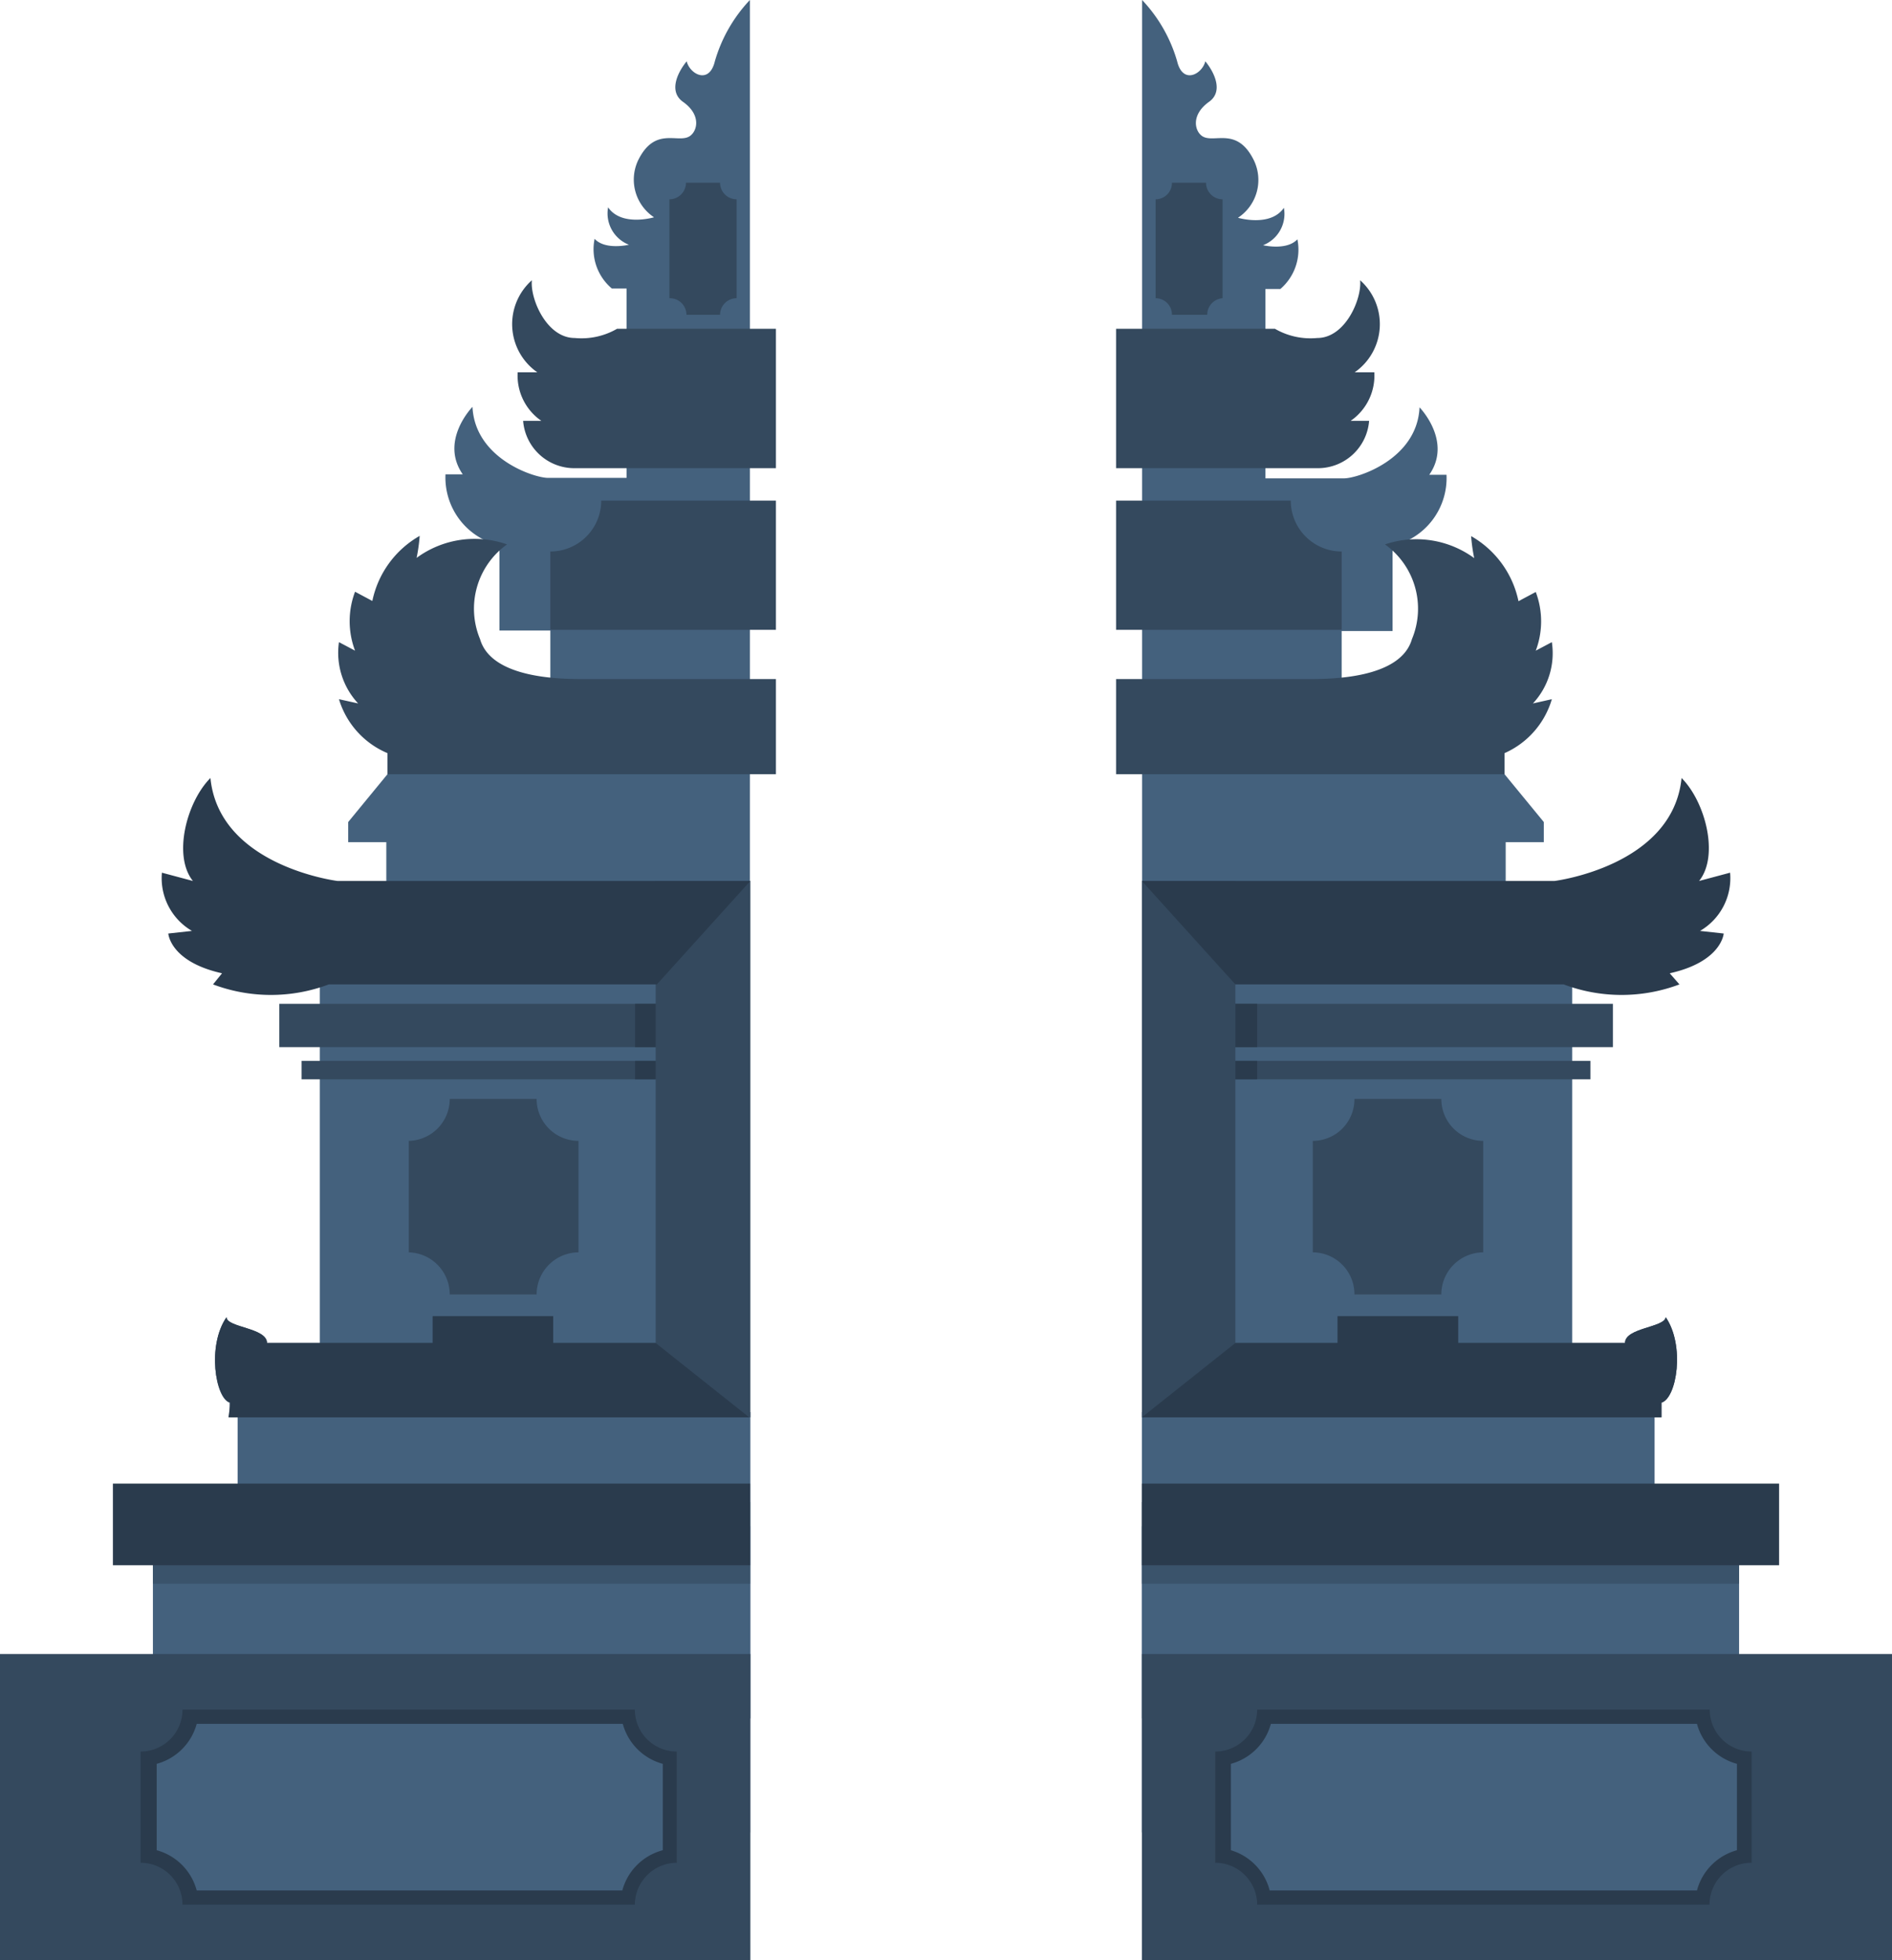<svg xmlns="http://www.w3.org/2000/svg" viewBox="0 0 79.93 82.82"><defs><style>.cls-1{fill:#44617d;}.cls-2{fill:#34495e;}.cls-3{fill:#2a3b4d;}.cls-4{fill:#3a536b;}</style></defs><g id="Layer_2" data-name="Layer 2"><g id="OBJECTS"><path class="cls-1" d="M48.25,29.34V0a6.31,6.31,0,0,1,1.48,2.59c.24,1,1.06.54,1.19,0,.34.41.8,1.25.16,1.71-.8.57-.6,1.28-.26,1.47.5.28,1.45-.42,2.15,1A1.91,1.91,0,0,1,52.3,9.2s1.37.41,1.94-.42a1.42,1.42,0,0,1-.88,1.58s1,.24,1.45-.25a2.19,2.19,0,0,1-.72,2.1h-.63v8h3.32c.57,0,3.09-.8,3.19-3,0,0,1.4,1.43.41,2.85l.73,0a2.94,2.94,0,0,1-2.28,3v3.6H56.68v2.73Z"/><polygon class="cls-1" points="48.25 37.45 48.25 32.55 63.43 32.55 65.22 34.73 65.22 35.58 63.61 35.58 63.61 37.45 48.25 37.45"/><path class="cls-2" d="M47.15,32.71H63.56v-.89a3.6,3.6,0,0,0,2-2.28l-.8.18a3.11,3.11,0,0,0,.8-2.59l-.68.36a3.51,3.51,0,0,0,0-2.48l-.73.39a4.13,4.13,0,0,0-2-2.75,7.15,7.15,0,0,0,.13.93A4.14,4.14,0,0,0,58.51,23,3.34,3.34,0,0,1,59.65,27c-.48,1.67-3.4,1.69-4.38,1.69H47.15Z"/><path class="cls-2" d="M47.15,13.89h6.71a3,3,0,0,0,1.79.39c1.19,0,1.89-1.66,1.81-2.44a2.48,2.48,0,0,1-.23,3.89h.83a2.32,2.32,0,0,1-1,2.05h.78a2.17,2.17,0,0,1-2.13,2H47.15Z"/><rect class="cls-1" x="48.24" y="59.66" width="21.66" height="12.94"/><rect class="cls-1" x="51.7" y="40.97" width="14.72" height="16.47"/><rect class="cls-2" x="50.55" y="42.41" width="17.59" height="1.83"/><rect class="cls-2" x="50.55" y="44.82" width="16.64" height="0.78"/><rect class="cls-3" x="50.55" y="42.41" width="2.56" height="1.83"/><rect class="cls-3" x="50.55" y="44.82" width="2.56" height="0.78"/><rect class="cls-1" x="48.24" y="64.48" width="25.23" height="12.94"/><rect class="cls-4" x="48.24" y="63.46" width="25.23" height="3.45"/><rect class="cls-2" x="48.24" y="69.88" width="31.7" height="12.94"/><rect class="cls-3" x="48.24" y="62.68" width="26.92" height="3.45"/><path class="cls-2" d="M70.37,55.65c-.05.44-1.72.44-1.72,1.09H61.6V55.61H56.51v1.13H52.19V37.22H48.24V59.88H70.19v-.62C70.84,59.07,71.19,56.84,70.37,55.65Z"/><path class="cls-3" d="M48.24,37.22H65.67s5-.62,5.37-4.35c1,1,1.6,3.28.74,4.35l1.31-.35a2.58,2.58,0,0,1-1.27,2.46l1,.11s-.08,1.19-2.28,1.68l.41.47a6.94,6.94,0,0,1-4.89,0H52.19Z"/><path class="cls-2" d="M62.66,52.91V48.2a1.77,1.77,0,0,1-1.77-1.77H57.22a1.76,1.76,0,0,1-1.76,1.77v4.71a1.77,1.77,0,0,1,1.76,1.78h3.67A1.78,1.78,0,0,1,62.66,52.91Z"/><path class="cls-2" d="M51.65,12.6V8.42a.7.7,0,0,1-.7-.7H49.51a.69.69,0,0,1-.69.7V12.6a.69.69,0,0,1,.69.7H51A.7.7,0,0,1,51.65,12.6Z"/><path class="cls-3" d="M74,78.7V74a1.77,1.77,0,0,1-1.77-1.77H53.11A1.77,1.77,0,0,1,51.34,74V78.7a1.77,1.77,0,0,1,1.77,1.77H72.22A1.77,1.77,0,0,1,74,78.7Z"/><path class="cls-1" d="M53.64,79.87A2.4,2.4,0,0,0,52,78.17V74.52a2.4,2.4,0,0,0,1.69-1.69h18a2.4,2.4,0,0,0,1.69,1.69v3.65a2.4,2.4,0,0,0-1.69,1.7Z"/><path class="cls-3" d="M70.19,59.26c.65-.19,1-2.42.18-3.61-.05.44-1.72.44-1.72,1.09H61.6V55.61H56.51v1.13H52.19l-3.95,3.14H70.19Z"/><path class="cls-2" d="M54.53,21.15H47.15v5.46h9.53V23.3A2.15,2.15,0,0,1,54.53,21.15Z"/><path class="cls-1" d="M31.68,29.34V0A6.31,6.31,0,0,0,30.2,2.59c-.24,1-1.06.54-1.19,0-.34.41-.8,1.25-.16,1.71.81.57.6,1.28.26,1.47-.5.28-1.45-.42-2.15,1a1.91,1.91,0,0,0,.67,2.41s-1.37.41-1.94-.42a1.42,1.42,0,0,0,.88,1.58s-1,.24-1.45-.25a2.17,2.17,0,0,0,.73,2.1h.62v8H23.15c-.57,0-3.08-.8-3.19-3,0,0-1.4,1.43-.41,2.85l-.73,0a2.94,2.94,0,0,0,2.28,3v3.6h2.15v2.73Z"/><polygon class="cls-1" points="31.68 37.45 31.68 32.55 16.5 32.55 14.71 34.73 14.71 35.58 16.32 35.58 16.32 37.45 31.68 37.45"/><path class="cls-2" d="M32.78,32.71H16.37v-.89a3.6,3.6,0,0,1-2.05-2.28l.81.18a3.14,3.14,0,0,1-.81-2.59l.68.36A3.51,3.51,0,0,1,15,25l.73.39a4.13,4.13,0,0,1,2-2.75,7.15,7.15,0,0,1-.13.93A4.14,4.14,0,0,1,21.42,23,3.34,3.34,0,0,0,20.28,27c.48,1.67,3.4,1.69,4.38,1.69h8.12Z"/><path class="cls-2" d="M32.78,13.89H26.07a3,3,0,0,1-1.79.39c-1.19,0-1.89-1.66-1.81-2.44a2.48,2.48,0,0,0,.23,3.89h-.83a2.32,2.32,0,0,0,1,2.05H22.1a2.17,2.17,0,0,0,2.13,2h8.55Z"/><rect class="cls-1" x="10.04" y="59.66" width="21.66" height="12.94"/><rect class="cls-1" x="13.51" y="40.97" width="14.72" height="16.47"/><rect class="cls-2" x="11.8" y="42.41" width="17.59" height="1.83"/><rect class="cls-2" x="12.74" y="44.82" width="16.64" height="0.78"/><rect class="cls-3" x="26.83" y="42.41" width="2.56" height="1.83"/><rect class="cls-3" x="26.83" y="44.82" width="2.56" height="0.78"/><rect class="cls-1" x="6.46" y="64.48" width="25.23" height="12.94"/><rect class="cls-4" x="6.46" y="63.46" width="25.23" height="3.45"/><rect class="cls-2" y="69.88" width="31.7" height="12.94"/><rect class="cls-3" x="4.77" y="62.68" width="26.92" height="3.45"/><path class="cls-2" d="M9.57,55.65c0,.44,1.71.44,1.71,1.09h7V55.61h5.09v1.13h4.33V37.22H31.7V59.88h-22v-.62C9.09,59.07,8.75,56.84,9.57,55.65Z"/><path class="cls-3" d="M31.7,37.22H14.26s-5-.62-5.37-4.35c-1,1-1.6,3.28-.74,4.35l-1.31-.35a2.58,2.58,0,0,0,1.27,2.46l-1,.11s.07,1.19,2.27,1.68L9,41.59a6.94,6.94,0,0,0,4.89,0H27.75Z"/><path class="cls-2" d="M17.27,52.91V48.2A1.77,1.77,0,0,0,19,46.43h3.67a1.77,1.77,0,0,0,1.77,1.77v4.71a1.78,1.78,0,0,0-1.77,1.78H19A1.78,1.78,0,0,0,17.27,52.91Z"/><path class="cls-2" d="M28.28,12.6V8.42a.7.7,0,0,0,.7-.7h1.44a.7.7,0,0,0,.7.7V12.6a.7.7,0,0,0-.7.7H29A.7.7,0,0,0,28.28,12.6Z"/><path class="cls-3" d="M5.94,78.7V74a1.77,1.77,0,0,0,1.77-1.77H26.82A1.77,1.77,0,0,0,28.59,74V78.7a1.78,1.78,0,0,0-1.77,1.77H7.71A1.77,1.77,0,0,0,5.94,78.7Z"/><path class="cls-1" d="M26.29,79.87A2.4,2.4,0,0,1,28,78.17V74.52a2.4,2.4,0,0,1-1.69-1.69h-18a2.4,2.4,0,0,1-1.69,1.69v3.65a2.4,2.4,0,0,1,1.69,1.7Z"/><path class="cls-3" d="M9.74,59.26c-.65-.19-1-2.42-.17-3.61,0,.44,1.71.44,1.71,1.09h7V55.61h5.09v1.13h4.33l3.95,3.14h-22Z"/><path class="cls-2" d="M25.4,21.15h7.38v5.46H23.25V23.3A2.15,2.15,0,0,0,25.4,21.15Z"/></g></g></svg>